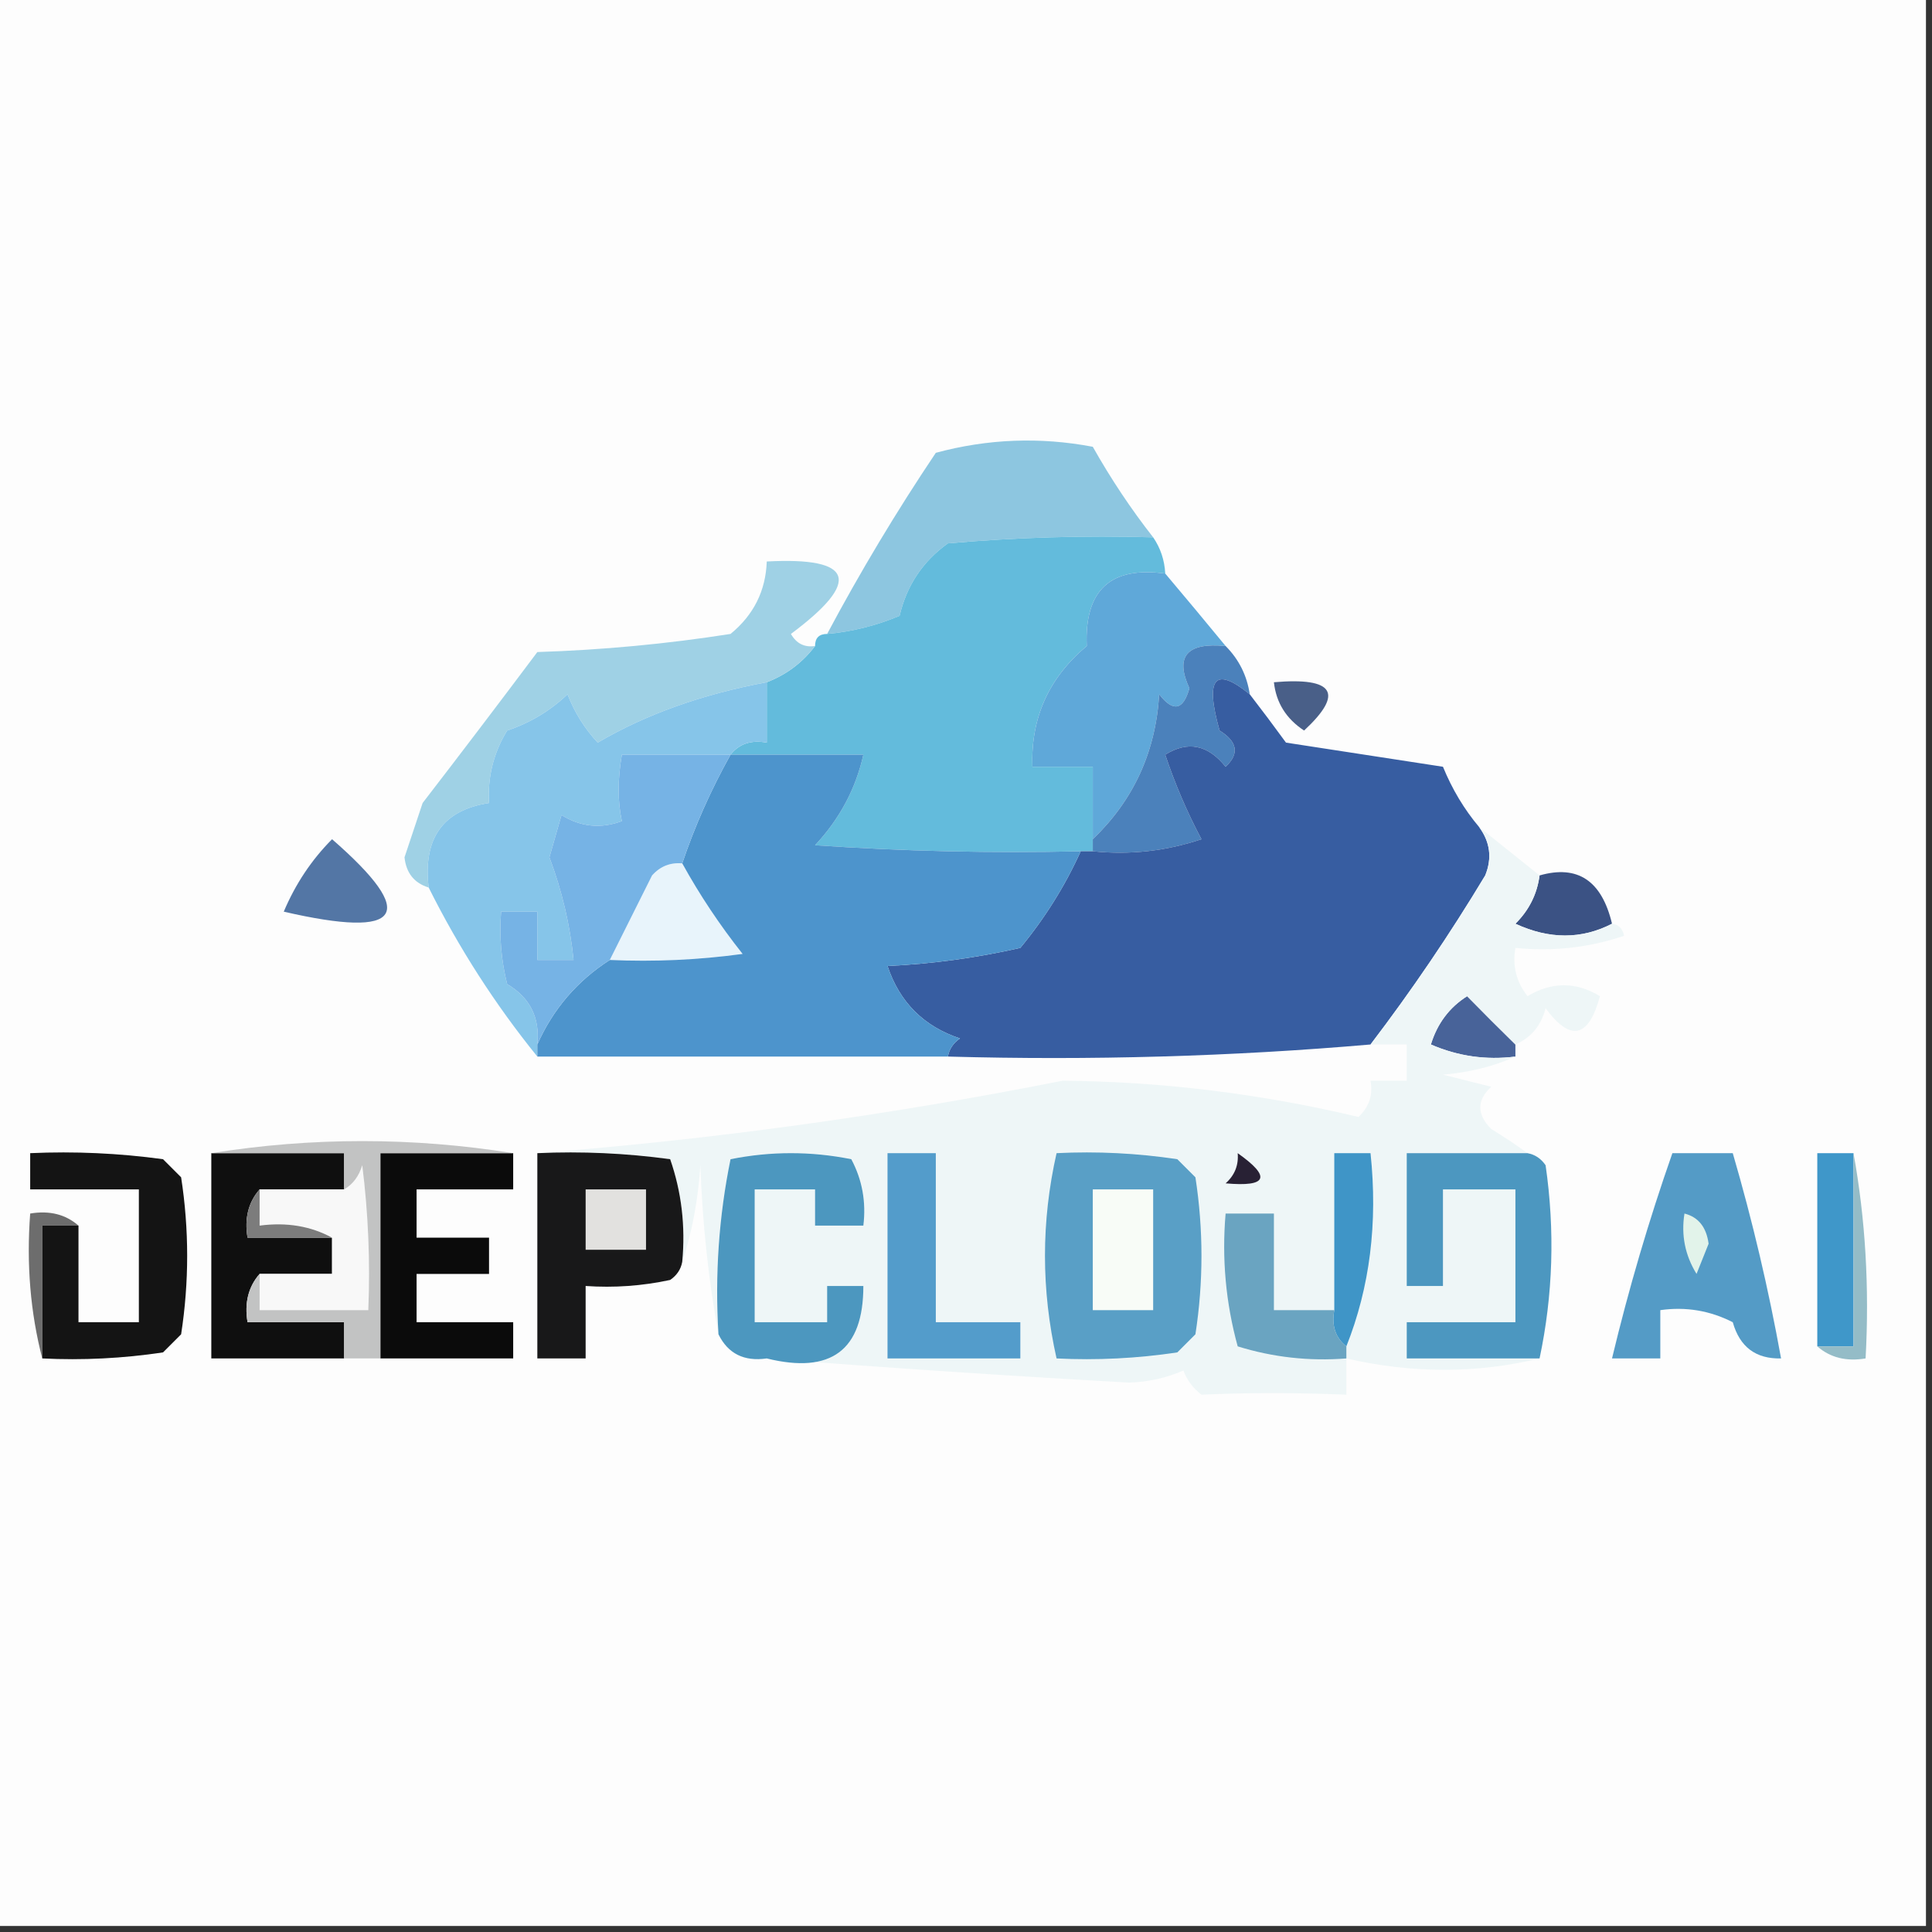 <?xml version="1.0" encoding="UTF-8"?>
<!DOCTYPE svg PUBLIC "-//W3C//DTD SVG 1.1//EN" "http://www.w3.org/Graphics/SVG/1.1/DTD/svg11.dtd">
<svg xmlns="http://www.w3.org/2000/svg" version="1.1" width="160px" height="160px" style="shape-rendering:geometricPrecision; text-rendering:geometricPrecision; image-rendering:optimizeQuality; fill-rule:evenodd; clip-rule:evenodd" xmlns:xlink="http://www.w3.org/1999/xlink">
<rect width="100%" height="100%" fill="#333333" stroke="none"/>
<g><path style="opacity:1" fill="#fdfdfd" d="M -0.5,-0.5 C 52.833,-0.5 106.167,-0.5 159.5,-0.5C 159.5,52.833 159.5,106.167 159.5,159.5C 106.167,159.5 52.833,159.5 -0.5,159.5C -0.5,106.167 -0.5,52.833 -0.5,-0.5 Z"/></g>
<g><path style="opacity:1" fill="#8dc6e0" d="M 95.5,44.5 C 89.824,44.334 84.157,44.501 78.5,45C 76.422,46.486 75.088,48.486 74.5,51C 72.564,51.813 70.564,52.313 68.5,52.5C 71.237,47.362 74.237,42.362 77.5,37.5C 81.795,36.339 86.129,36.172 90.5,37C 91.996,39.654 93.663,42.154 95.5,44.5 Z"/></g>
<g><path style="opacity:1" fill="#63bbdc" d="M 95.5,44.5 C 96.11,45.391 96.443,46.391 96.5,47.5C 91.968,46.878 89.802,48.878 90,53.5C 86.853,56.131 85.353,59.464 85.5,63.5C 87.167,63.5 88.833,63.5 90.5,63.5C 90.5,65.5 90.5,67.5 90.5,69.5C 90.5,69.833 90.5,70.167 90.5,70.5C 90.167,70.5 89.833,70.5 89.5,70.5C 82.159,70.666 74.826,70.5 67.5,70C 69.54,67.815 70.874,65.315 71.5,62.5C 67.833,62.5 64.167,62.5 60.5,62.5C 61.209,61.596 62.209,61.263 63.5,61.5C 63.5,59.833 63.5,58.167 63.5,56.5C 65.122,55.878 66.455,54.878 67.5,53.5C 67.5,52.833 67.833,52.5 68.5,52.5C 70.564,52.313 72.564,51.813 74.5,51C 75.088,48.486 76.422,46.486 78.5,45C 84.157,44.501 89.824,44.334 95.5,44.5 Z"/></g>
<g><path style="opacity:1" fill="#9fd1e5" d="M 67.5,53.5 C 66.455,54.878 65.122,55.878 63.5,56.5C 58.147,57.496 53.481,59.162 49.5,61.5C 48.416,60.335 47.583,59.002 47,57.5C 45.559,58.87 43.892,59.87 42,60.5C 40.872,62.345 40.372,64.345 40.5,66.5C 36.684,67.09 35.017,69.423 35.5,73.5C 34.305,73.134 33.639,72.301 33.5,71C 34,69.5 34.5,68 35,66.5C 38.163,62.397 41.33,58.23 44.5,54C 49.864,53.83 55.197,53.33 60.5,52.5C 62.415,50.929 63.415,48.929 63.5,46.5C 70.714,46.118 71.381,48.118 65.5,52.5C 65.957,53.297 66.624,53.631 67.5,53.5 Z"/></g>
<g><path style="opacity:1" fill="#495f88" d="M 105.5,56.5 C 110.496,56.07 111.33,57.403 108,60.5C 106.519,59.529 105.685,58.196 105.5,56.5 Z"/></g>
<g><path style="opacity:1" fill="#5fa8d9" d="M 96.5,47.5 C 98.156,49.46 99.823,51.46 101.5,53.5C 98.287,53.192 97.287,54.359 98.5,57C 97.99,58.826 97.156,58.993 96,57.5C 95.711,62.265 93.877,66.265 90.5,69.5C 90.5,67.5 90.5,65.5 90.5,63.5C 88.833,63.5 87.167,63.5 85.5,63.5C 85.353,59.464 86.853,56.131 90,53.5C 89.802,48.878 91.968,46.878 96.5,47.5 Z"/></g>
<g><path style="opacity:1" fill="#86c5e9" d="M 63.5,56.5 C 63.5,58.167 63.5,59.833 63.5,61.5C 62.209,61.263 61.209,61.596 60.5,62.5C 57.5,62.5 54.5,62.5 51.5,62.5C 51.146,64.541 51.146,66.374 51.5,68C 49.765,68.651 48.098,68.485 46.5,67.5C 46.167,68.667 45.833,69.833 45.5,71C 46.545,73.77 47.212,76.603 47.5,79.5C 46.5,79.5 45.5,79.5 44.5,79.5C 44.5,78.167 44.5,76.833 44.5,75.5C 43.5,75.5 42.5,75.5 41.5,75.5C 41.338,77.527 41.505,79.527 42,81.5C 43.892,82.617 44.725,84.284 44.5,86.5C 44.5,86.833 44.5,87.167 44.5,87.5C 41.004,83.181 38.004,78.515 35.5,73.5C 35.017,69.423 36.684,67.09 40.5,66.5C 40.372,64.345 40.872,62.345 42,60.5C 43.892,59.87 45.559,58.87 47,57.5C 47.583,59.002 48.416,60.335 49.5,61.5C 53.481,59.162 58.147,57.496 63.5,56.5 Z"/></g>
<g><path style="opacity:1" fill="#4b81bb" d="M 101.5,53.5 C 102.6,54.605 103.267,55.938 103.5,57.5C 100.605,55.141 99.772,56.141 101,60.5C 102.489,61.424 102.656,62.424 101.5,63.5C 100.032,61.667 98.365,61.334 96.5,62.5C 97.305,64.915 98.305,67.249 99.5,69.5C 96.572,70.484 93.572,70.817 90.5,70.5C 90.5,70.167 90.5,69.833 90.5,69.5C 93.877,66.265 95.711,62.265 96,57.5C 97.156,58.993 97.99,58.826 98.5,57C 97.287,54.359 98.287,53.192 101.5,53.5 Z"/></g>
<g><path style="opacity:1" fill="#375da1" d="M 103.5,57.5 C 104.479,58.765 105.479,60.099 106.5,61.5C 110.833,62.167 115.167,62.833 119.5,63.5C 120.26,65.36 121.26,67.027 122.5,68.5C 123.412,69.738 123.579,71.072 123,72.5C 120.071,77.368 116.904,82.035 113.5,86.5C 102.012,87.495 90.345,87.828 78.5,87.5C 78.611,86.883 78.944,86.383 79.5,86C 76.5,85 74.5,83 73.5,80C 77.211,79.825 80.878,79.325 84.5,78.5C 86.538,76.03 88.205,73.363 89.5,70.5C 89.833,70.5 90.167,70.5 90.5,70.5C 93.572,70.817 96.572,70.484 99.5,69.5C 98.305,67.249 97.305,64.915 96.5,62.5C 98.365,61.334 100.032,61.667 101.5,63.5C 102.656,62.424 102.489,61.424 101,60.5C 99.772,56.141 100.605,55.141 103.5,57.5 Z"/></g>
<g><path style="opacity:1" fill="#5376a5" d="M 27.5,69.5 C 34.702,75.776 33.369,77.776 23.5,75.5C 24.467,73.21 25.8,71.21 27.5,69.5 Z"/></g>
<g><path style="opacity:1" fill="#e8f4fb" d="M 56.5,71.5 C 57.945,74.118 59.611,76.618 61.5,79C 57.848,79.499 54.182,79.665 50.5,79.5C 51.64,77.22 52.807,74.886 54,72.5C 54.671,71.748 55.504,71.414 56.5,71.5 Z"/></g>
<g><path style="opacity:1" fill="#3b5284" d="M 133.5,76.5 C 130.976,77.8 128.309,77.8 125.5,76.5C 126.63,75.378 127.297,74.044 127.5,72.5C 130.653,71.598 132.653,72.931 133.5,76.5 Z"/></g>
<g><path style="opacity:1" fill="#4d94cc" d="M 60.5,62.5 C 64.167,62.5 67.833,62.5 71.5,62.5C 70.874,65.315 69.54,67.815 67.5,70C 74.826,70.5 82.159,70.666 89.5,70.5C 88.205,73.363 86.538,76.03 84.5,78.5C 80.878,79.325 77.211,79.825 73.5,80C 74.5,83 76.5,85 79.5,86C 78.944,86.383 78.611,86.883 78.5,87.5C 67.167,87.5 55.833,87.5 44.5,87.5C 44.5,87.167 44.5,86.833 44.5,86.5C 45.8,83.568 47.8,81.234 50.5,79.5C 54.182,79.665 57.848,79.499 61.5,79C 59.611,76.618 57.945,74.118 56.5,71.5C 57.538,68.419 58.871,65.419 60.5,62.5 Z"/></g>
<g><path style="opacity:1" fill="#76b3e5" d="M 60.5,62.5 C 58.871,65.419 57.538,68.419 56.5,71.5C 55.504,71.414 54.671,71.748 54,72.5C 52.807,74.886 51.64,77.22 50.5,79.5C 47.8,81.234 45.8,83.568 44.5,86.5C 44.725,84.284 43.892,82.617 42,81.5C 41.505,79.527 41.338,77.527 41.5,75.5C 42.5,75.5 43.5,75.5 44.5,75.5C 44.5,76.833 44.5,78.167 44.5,79.5C 45.5,79.5 46.5,79.5 47.5,79.5C 47.212,76.603 46.545,73.77 45.5,71C 45.833,69.833 46.167,68.667 46.5,67.5C 48.098,68.485 49.765,68.651 51.5,68C 51.146,66.374 51.146,64.541 51.5,62.5C 54.5,62.5 57.5,62.5 60.5,62.5 Z"/></g>
<g><path style="opacity:1" fill="#486399" d="M 125.5,86.5 C 125.5,86.833 125.5,87.167 125.5,87.5C 123.076,87.808 120.743,87.474 118.5,86.5C 119.026,84.77 120.026,83.436 121.5,82.5C 122.84,83.867 124.173,85.2 125.5,86.5 Z"/></g>
<g><path style="opacity:1" fill="#eef6f7" d="M 122.5,68.5 C 124.167,69.833 125.833,71.167 127.5,72.5C 127.297,74.044 126.63,75.378 125.5,76.5C 128.309,77.8 130.976,77.8 133.5,76.5C 134.043,76.56 134.376,76.893 134.5,77.5C 131.572,78.484 128.572,78.817 125.5,78.5C 125.238,79.978 125.571,81.311 126.5,82.5C 128.516,81.294 130.516,81.294 132.5,82.5C 131.566,85.965 130.066,86.298 128,83.5C 127.623,84.942 126.79,85.942 125.5,86.5C 124.173,85.2 122.84,83.867 121.5,82.5C 120.026,83.436 119.026,84.77 118.5,86.5C 120.743,87.474 123.076,87.808 125.5,87.5C 123.708,88.309 121.708,88.809 119.5,89C 120.833,89.333 122.167,89.667 123.5,90C 122.289,91.113 122.289,92.28 123.5,93.5C 124.602,94.176 125.602,94.842 126.5,95.5C 123.167,95.5 119.833,95.5 116.5,95.5C 116.5,99.167 116.5,102.833 116.5,106.5C 117.5,106.5 118.5,106.5 119.5,106.5C 119.5,103.833 119.5,101.167 119.5,98.5C 121.5,98.5 123.5,98.5 125.5,98.5C 125.5,102.167 125.5,105.833 125.5,109.5C 122.5,109.5 119.5,109.5 116.5,109.5C 116.5,110.5 116.5,111.5 116.5,112.5C 120.167,112.5 123.833,112.5 127.5,112.5C 122.297,113.757 116.964,113.757 111.5,112.5C 111.5,113.5 111.5,114.5 111.5,115.5C 107.318,115.33 103.318,115.33 99.5,115.5C 98.808,114.975 98.308,114.308 98,113.5C 96.6,114.116 95.1,114.449 93.5,114.5C 83.339,113.934 73.339,113.267 63.5,112.5C 68.836,113.815 71.503,111.815 71.5,106.5C 70.5,106.5 69.5,106.5 68.5,106.5C 68.5,107.5 68.5,108.5 68.5,109.5C 66.5,109.5 64.5,109.5 62.5,109.5C 62.5,105.833 62.5,102.167 62.5,98.5C 64.167,98.5 65.833,98.5 67.5,98.5C 67.5,99.5 67.5,100.5 67.5,101.5C 68.833,101.5 70.167,101.5 71.5,101.5C 71.739,99.533 71.406,97.7 70.5,96C 67.167,95.333 63.833,95.333 60.5,96C 59.531,100.737 59.197,105.57 59.5,110.5C 58.675,106.018 58.175,101.351 58,96.5C 57.817,99.365 57.317,102.031 56.5,104.5C 56.777,101.552 56.444,98.719 55.5,96C 51.848,95.501 48.182,95.335 44.5,95.5C 59.019,94.371 73.519,92.371 88,89.5C 96.2,89.569 104.367,90.569 112.5,92.5C 113.386,91.675 113.719,90.675 113.5,89.5C 114.5,89.5 115.5,89.5 116.5,89.5C 116.5,88.5 116.5,87.5 116.5,86.5C 115.5,86.5 114.5,86.5 113.5,86.5C 116.904,82.035 120.071,77.368 123,72.5C 123.579,71.072 123.412,69.738 122.5,68.5 Z"/></g>
<g><path style="opacity:1" fill="#0f0f0f" d="M 17.5,95.5 C 21.167,95.5 24.833,95.5 28.5,95.5C 28.5,96.5 28.5,97.5 28.5,98.5C 26.167,98.5 23.833,98.5 21.5,98.5C 20.566,99.568 20.232,100.901 20.5,102.5C 22.833,102.5 25.167,102.5 27.5,102.5C 27.5,103.5 27.5,104.5 27.5,105.5C 25.5,105.5 23.5,105.5 21.5,105.5C 20.566,106.568 20.232,107.901 20.5,109.5C 23.167,109.5 25.833,109.5 28.5,109.5C 28.5,110.5 28.5,111.5 28.5,112.5C 24.833,112.5 21.167,112.5 17.5,112.5C 17.5,106.833 17.5,101.167 17.5,95.5 Z"/></g>
<g><path style="opacity:1" fill="#0b0b0b" d="M 42.5,95.5 C 42.5,96.5 42.5,97.5 42.5,98.5C 39.833,98.5 37.167,98.5 34.5,98.5C 34.5,99.833 34.5,101.167 34.5,102.5C 36.5,102.5 38.5,102.5 40.5,102.5C 40.5,103.5 40.5,104.5 40.5,105.5C 38.5,105.5 36.5,105.5 34.5,105.5C 34.5,106.833 34.5,108.167 34.5,109.5C 37.167,109.5 39.833,109.5 42.5,109.5C 42.5,110.5 42.5,111.5 42.5,112.5C 38.833,112.5 35.167,112.5 31.5,112.5C 31.5,106.833 31.5,101.167 31.5,95.5C 35.167,95.5 38.833,95.5 42.5,95.5 Z"/></g>
<g><path style="opacity:1" fill="#4c97c0" d="M 126.5,95.5 C 127.117,95.611 127.617,95.944 128,96.5C 128.781,101.917 128.615,107.25 127.5,112.5C 123.833,112.5 120.167,112.5 116.5,112.5C 116.5,111.5 116.5,110.5 116.5,109.5C 119.5,109.5 122.5,109.5 125.5,109.5C 125.5,105.833 125.5,102.167 125.5,98.5C 123.5,98.5 121.5,98.5 119.5,98.5C 119.5,101.167 119.5,103.833 119.5,106.5C 118.5,106.5 117.5,106.5 116.5,106.5C 116.5,102.833 116.5,99.167 116.5,95.5C 119.833,95.5 123.167,95.5 126.5,95.5 Z"/></g>
<g><path style="opacity:1" fill="#282134" d="M 102.5,95.5 C 105.3,97.476 104.967,98.309 101.5,98C 102.252,97.329 102.586,96.496 102.5,95.5 Z"/></g>
<g><path style="opacity:1" fill="#549bc6" d="M 138.5,95.5 C 140.167,95.5 141.833,95.5 143.5,95.5C 145.133,101.099 146.467,106.765 147.5,112.5C 145.41,112.55 144.077,111.55 143.5,109.5C 141.604,108.534 139.604,108.201 137.5,108.5C 137.5,109.833 137.5,111.167 137.5,112.5C 136.167,112.5 134.833,112.5 133.5,112.5C 134.878,106.746 136.544,101.079 138.5,95.5 Z"/></g>
<g><path style="opacity:1" fill="#f8f8f8" d="M 21.5,105.5 C 23.5,105.5 25.5,105.5 27.5,105.5C 27.5,104.5 27.5,103.5 27.5,102.5C 25.735,101.539 23.735,101.205 21.5,101.5C 21.5,100.5 21.5,99.5 21.5,98.5C 23.833,98.5 26.167,98.5 28.5,98.5C 29.222,98.082 29.722,97.416 30,96.5C 30.499,100.486 30.666,104.486 30.5,108.5C 27.5,108.5 24.5,108.5 21.5,108.5C 21.5,107.5 21.5,106.5 21.5,105.5 Z"/></g>
<g><path style="opacity:1" fill="#7c7c7c" d="M 21.5,98.5 C 21.5,99.5 21.5,100.5 21.5,101.5C 23.735,101.205 25.735,101.539 27.5,102.5C 25.167,102.5 22.833,102.5 20.5,102.5C 20.232,100.901 20.566,99.568 21.5,98.5 Z"/></g>
<g><path style="opacity:1" fill="#3f95c7" d="M 111.5,111.5 C 110.596,110.791 110.263,109.791 110.5,108.5C 110.5,104.167 110.5,99.833 110.5,95.5C 111.5,95.5 112.5,95.5 113.5,95.5C 114.113,101.271 113.446,106.604 111.5,111.5 Z"/></g>
<g><path style="opacity:1" fill="#181819" d="M 44.5,95.5 C 48.182,95.335 51.848,95.501 55.5,96C 56.444,98.719 56.777,101.552 56.5,104.5C 56.389,105.117 56.056,105.617 55.5,106C 53.19,106.497 50.857,106.663 48.5,106.5C 48.5,108.5 48.5,110.5 48.5,112.5C 47.167,112.5 45.833,112.5 44.5,112.5C 44.5,106.833 44.5,101.167 44.5,95.5 Z"/></g>
<g><path style="opacity:1" fill="#e2e1df" d="M 48.5,98.5 C 50.167,98.5 51.833,98.5 53.5,98.5C 53.5,100.167 53.5,101.833 53.5,103.5C 51.833,103.5 50.167,103.5 48.5,103.5C 48.5,101.833 48.5,100.167 48.5,98.5 Z"/></g>
<g><path style="opacity:1" fill="#e2f3ea" d="M 139.5,100.5 C 140.649,100.791 141.316,101.624 141.5,103C 141.167,103.833 140.833,104.667 140.5,105.5C 139.548,103.955 139.215,102.288 139.5,100.5 Z"/></g>
<g><path style="opacity:1" fill="#3f97c9" d="M 153.5,95.5 C 153.5,100.833 153.5,106.167 153.5,111.5C 152.5,111.5 151.5,111.5 150.5,111.5C 150.5,106.167 150.5,100.833 150.5,95.5C 151.5,95.5 152.5,95.5 153.5,95.5 Z"/></g>
<g><path style="opacity:1" fill="#6d6d6d" d="M 6.5,101.5 C 5.5,101.5 4.5,101.5 3.5,101.5C 3.5,105.167 3.5,108.833 3.5,112.5C 2.517,108.702 2.183,104.702 2.5,100.5C 4.099,100.232 5.432,100.566 6.5,101.5 Z"/></g>
<g><path style="opacity:1" fill="#4c97bf" d="M 63.5,112.5 C 61.62,112.771 60.287,112.104 59.5,110.5C 59.197,105.57 59.531,100.737 60.5,96C 63.833,95.333 67.167,95.333 70.5,96C 71.406,97.7 71.739,99.533 71.5,101.5C 70.167,101.5 68.833,101.5 67.5,101.5C 67.5,100.5 67.5,99.5 67.5,98.5C 65.833,98.5 64.167,98.5 62.5,98.5C 62.5,102.167 62.5,105.833 62.5,109.5C 64.5,109.5 66.5,109.5 68.5,109.5C 68.5,108.5 68.5,107.5 68.5,106.5C 69.5,106.5 70.5,106.5 71.5,106.5C 71.503,111.815 68.836,113.815 63.5,112.5 Z"/></g>
<g><path style="opacity:1" fill="#94bcc7" d="M 153.5,95.5 C 154.489,100.975 154.822,106.642 154.5,112.5C 152.901,112.768 151.568,112.434 150.5,111.5C 151.5,111.5 152.5,111.5 153.5,111.5C 153.5,106.167 153.5,100.833 153.5,95.5 Z"/></g>
<g><path style="opacity:1" fill="#539ccb" d="M 73.5,95.5 C 74.833,95.5 76.167,95.5 77.5,95.5C 77.5,100.167 77.5,104.833 77.5,109.5C 79.833,109.5 82.167,109.5 84.5,109.5C 84.5,110.5 84.5,111.5 84.5,112.5C 80.833,112.5 77.167,112.5 73.5,112.5C 73.5,106.833 73.5,101.167 73.5,95.5 Z"/></g>
<g><path style="opacity:1" fill="#141414" d="M 3.5,112.5 C 3.5,108.833 3.5,105.167 3.5,101.5C 4.5,101.5 5.5,101.5 6.5,101.5C 6.5,104.167 6.5,106.833 6.5,109.5C 8.167,109.5 9.833,109.5 11.5,109.5C 11.5,105.833 11.5,102.167 11.5,98.5C 8.5,98.5 5.5,98.5 2.5,98.5C 2.5,97.5 2.5,96.5 2.5,95.5C 6.182,95.335 9.848,95.501 13.5,96C 14,96.5 14.5,97 15,97.5C 15.667,101.833 15.667,106.167 15,110.5C 14.5,111 14,111.5 13.5,112C 10.183,112.498 6.85,112.665 3.5,112.5 Z"/></g>
<g><path style="opacity:1" fill="#599fc6" d="M 87.5,95.5 C 90.85,95.335 94.183,95.502 97.5,96C 98,96.5 98.5,97 99,97.5C 99.667,101.833 99.667,106.167 99,110.5C 98.5,111 98,111.5 97.5,112C 94.183,112.498 90.85,112.665 87.5,112.5C 86.22,106.82 86.22,101.153 87.5,95.5 Z"/></g>
<g><path style="opacity:1" fill="#f8fcf7" d="M 90.5,98.5 C 92.167,98.5 93.833,98.5 95.5,98.5C 95.5,101.833 95.5,105.167 95.5,108.5C 93.833,108.5 92.167,108.5 90.5,108.5C 90.5,105.167 90.5,101.833 90.5,98.5 Z"/></g>
<g><path style="opacity:1" fill="#c2c3c3" d="M 17.5,95.5 C 25.833,94.167 34.167,94.167 42.5,95.5C 38.833,95.5 35.167,95.5 31.5,95.5C 31.5,101.167 31.5,106.833 31.5,112.5C 30.5,112.5 29.5,112.5 28.5,112.5C 28.5,111.5 28.5,110.5 28.5,109.5C 25.833,109.5 23.167,109.5 20.5,109.5C 20.232,107.901 20.566,106.568 21.5,105.5C 21.5,106.5 21.5,107.5 21.5,108.5C 24.5,108.5 27.5,108.5 30.5,108.5C 30.666,104.486 30.499,100.486 30,96.5C 29.722,97.416 29.222,98.082 28.5,98.5C 28.5,97.5 28.5,96.5 28.5,95.5C 24.833,95.5 21.167,95.5 17.5,95.5 Z"/></g>
<g><path style="opacity:1" fill="#6aa4c1" d="M 110.5,108.5 C 110.263,109.791 110.596,110.791 111.5,111.5C 111.5,111.833 111.5,112.167 111.5,112.5C 108.421,112.74 105.421,112.407 102.5,111.5C 101.511,107.893 101.177,104.226 101.5,100.5C 102.833,100.5 104.167,100.5 105.5,100.5C 105.5,103.167 105.5,105.833 105.5,108.5C 107.167,108.5 108.833,108.5 110.5,108.5 Z"/></g>
</svg>
